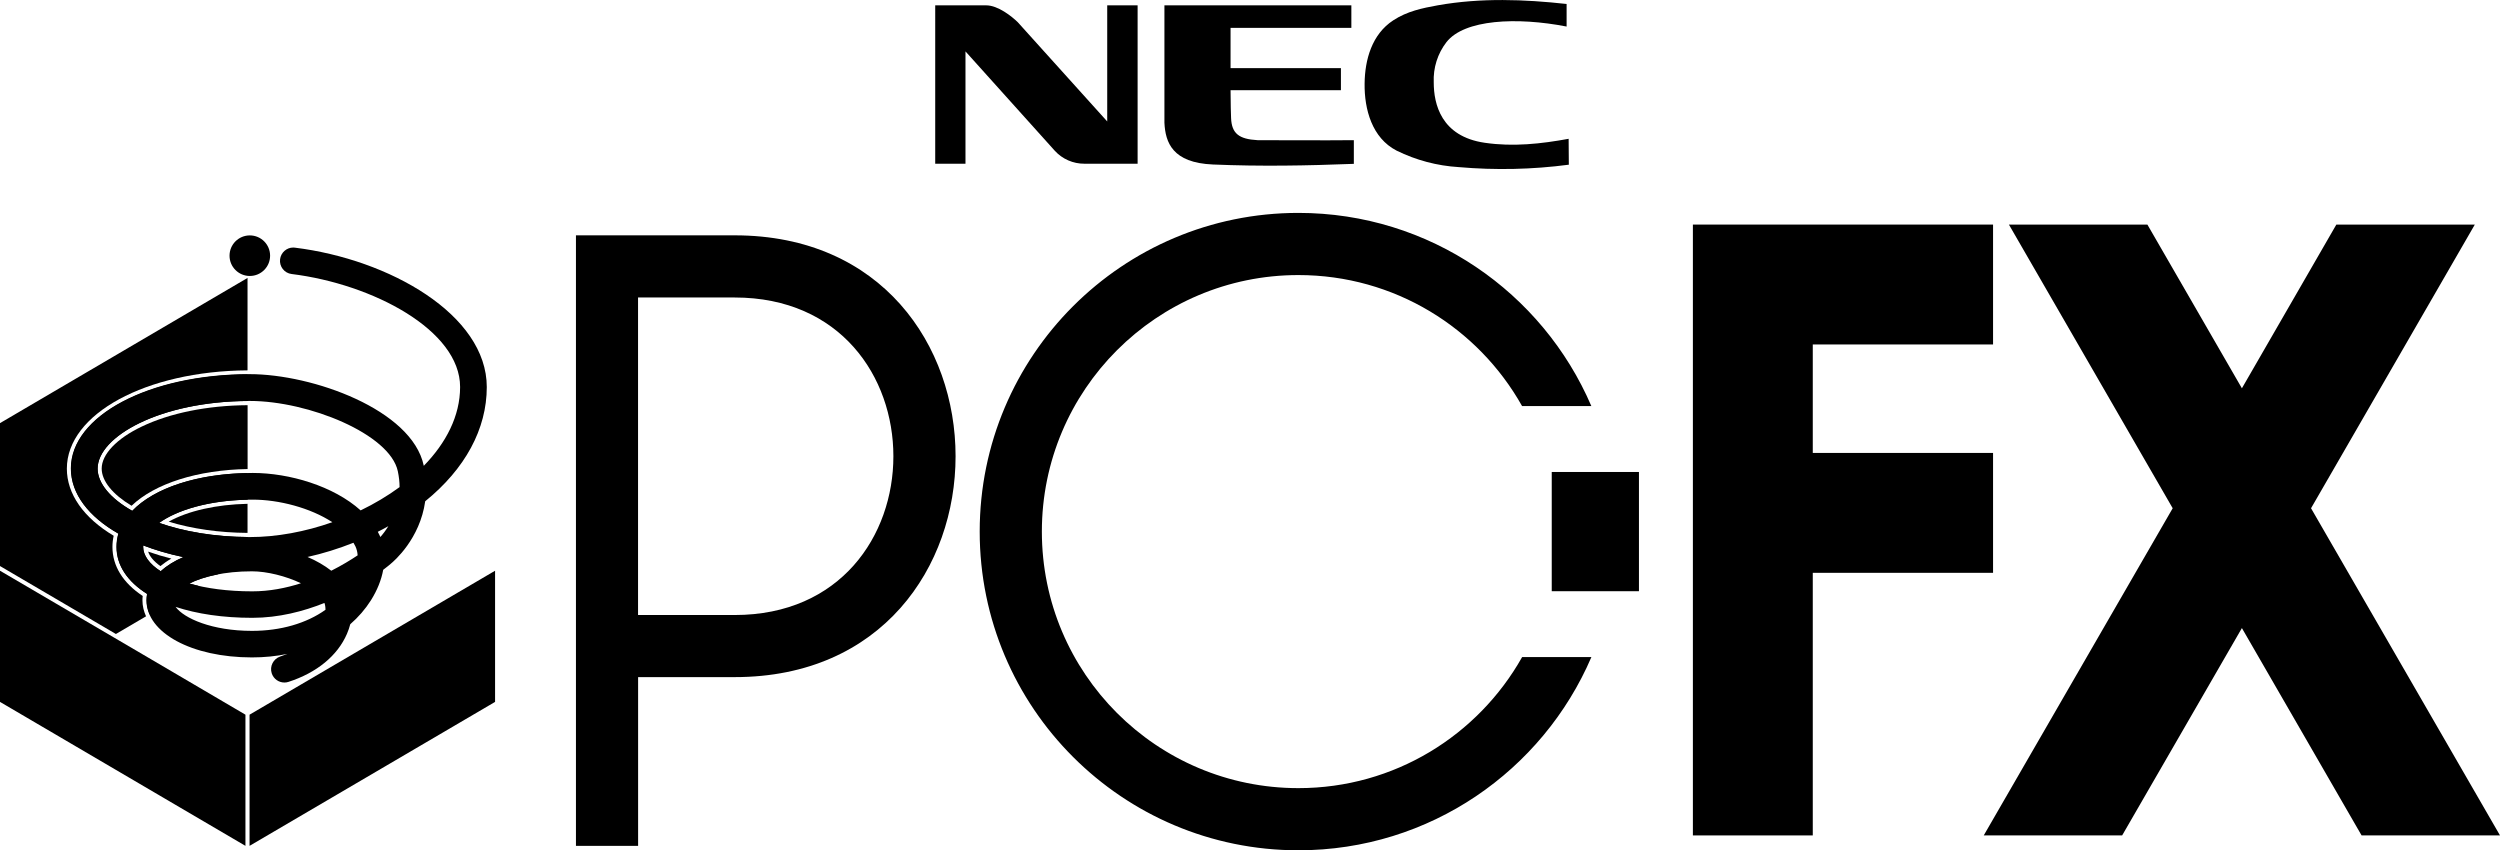 <?xml version="1.0" encoding="utf-8"?>
<!-- Generator: Adobe Illustrator 26.0.3, SVG Export Plug-In . SVG Version: 6.00 Build 0)  -->
<svg version="1.1" id="Layer_1" xmlns="http://www.w3.org/2000/svg" xmlns:xlink="http://www.w3.org/1999/xlink" x="0px" y="0px"
	 viewBox="0 0 3832.8 1303.6" style="enable-background:new 0 0 3832.8 1303.6;" xml:space="preserve">
<style type="text/css">
	.st0{fill:#444444;}
	.st1{fill:none;stroke:#BCBCBC;stroke-width:40.046;stroke-linecap:round;stroke-miterlimit:10;}
	.st2{fill:#BCBCBC;}
	.st3{fill:#FFDD34;}
	.st4{fill:#7B46CE;}
	.st5{fill:none;stroke:#7B46CE;stroke-width:40.046;stroke-linecap:round;stroke-miterlimit:10;}
	.st6{fill:#FF3ABD;}
	.st7{fill:#FFFFFF;}
	.st8{fill:none;stroke:#000000;stroke-width:37.969;stroke-linecap:round;stroke-miterlimit:10;}
	.st9{clip-path:url(#SVGID_00000108303772347782988680000015549590432439252670_);}
	.st10{fill:none;stroke:#000000;stroke-width:6.626;stroke-miterlimit:10;}
	.st11{clip-path:url(#SVGID_00000051376417806387505050000015015686188753118134_);}
	.st12{fill:none;stroke:#000000;stroke-width:6.276;stroke-miterlimit:10;}
	.st13{fill:none;stroke:#000000;stroke-width:6.29;stroke-miterlimit:10;}
	.st14{fill:none;stroke:#000000;stroke-width:40.687;stroke-linecap:round;stroke-miterlimit:10;}
	.st15{clip-path:url(#SVGID_00000037655025478286607840000005835284483745663637_);}
	.st16{clip-path:url(#SVGID_00000116225173411209850080000012763480828534592686_);}
	.st17{fill:none;stroke:#FFFFFF;stroke-width:6.276;stroke-miterlimit:10;}
</style>
<g>
	<g>
		<path d="M1433.8,8.2h78.2c17.9,0,39,16.7,48.4,25.9l137.1,152.1V8.2h46.6V251h-81.6c-17.2,0.1-33.7-7.1-45.3-19.8l-137-152.4V251
			h-46.4V8.2z"/>
		<path d="M2405.2,252.5c-56,7.4-112.6,8.6-168.8,3.7c-33.1-2-65.5-10.6-95.3-25.3c-37.6-19.4-49.5-63.1-49-102.8
			c0.4-36.6,11.2-75.6,43.9-96.9c21.4-14,44.3-18.7,68.5-23.1c66.3-11.7,132.6-9.1,197.3-2v34.6c-76.3-14.8-156.8-11.1-184.2,23.9
			c-13.6,17.6-20.5,39.5-19.5,61.8c0,33,11.2,82.8,78.2,92.5c43.6,6.4,86.7,1.6,128.6-6.1L2405.2,252.5z"/>
		<path d="M1927.7,214.9c6.8,0,111.7,0.5,147.9,0v36.3c-72.7,2.8-142.5,4.1-216,1c-62.2-2.6-72.9-33.8-74.4-64V8.2h286.6v34.5
			h-185.2v61.8h169.2v33.8h-169.2c0,18.3,0.6,39,0.8,42.8c1,23.5,11.9,32.2,40.6,33.8"/>
	</g>
	<g>
		<g>
			<path d="M1126.3,360.8L1126.3,360.8H952.3l0,0H883v936h95.3v-258.7h148.1l0,0C1577.9,1038.1,1577.9,360.8,1126.3,360.8z
				 M1126.3,942.9L1126.3,942.9H978.2V456.1h148.1l0,0C1450.8,456.1,1450.8,942.9,1126.3,942.9z"/>
			<path d="M1990.6,1208.3c-217.3,0-393.3-176.1-393.3-393.3s176.1-393.3,393.3-393.3c147.3,0,275.6,81,342.9,200.8h106.2
				c-74.7-174.1-247.7-296.1-449.1-296.1c-269.9,0-488.6,218.8-488.6,488.6s218.8,488.6,488.6,488.6c201.5,0,374.4-122,449.2-296.2
				h-106.2C2266.1,1127.3,2137.9,1208.3,1990.6,1208.3z"/>
			<rect x="2379" y="723.6" width="133.7" height="182.8"/>
			<polygon points="3055.6,878.2 3055.6,694.4 2779.2,694.4 2779.2,528.1 3055.6,528.1 3055.6,344.3 2779.2,344.3 2636.3,344.3 
				2595.4,344.3 2595.4,1280.8 2779.2,1280.8 2779.2,878.2 			"/>
			<polygon points="3543.1,779.2 3794.2,344.3 3581.9,344.3 3437.1,595.3 3292.2,344.3 3079.9,344.3 3331,779.2 3041.3,1280.8 
				3253.5,1280.8 3437.1,962.9 3620.6,1280.8 3832.8,1280.8 			"/>
		</g>
		<g>
			<polyline class="st13" points="365.4,1121.2 346.4,1132.4 138.4,1010.3 155.9,1000.1 			"/>
			<circle cx="383" cy="392" r="31.1"/>
			<g>
				<path d="M290.4,894.6c11-5.5,25.4-10.4,42.8-13.8l46.4-27.2v-30.3c-52.3-0.4-98.5-8.7-135.5-21.7c27-19.4,75-34.2,135.5-35.5
					v-40.8c-79.5,1.4-143.9,23.6-176.8,57.9c-33.8-19.1-53.1-42.5-53.1-64.8c0-48.6,94.3-102.7,229.9-103.6V574
					c-152.1,1-270.7,64-270.7,144.4c0,39,27.4,74,72.8,99.9c-1.9,6.5-2.9,13.3-2.9,20.3c0,28.6,17.1,53.4,46.9,72.1
					c-0.6,3.2-0.9,6.5-0.9,9.8c0,7.4,1.7,14.5,4.6,21.3l74.5-43.7C299.2,897,294.6,895.8,290.4,894.6z M246.4,875.8
					c-17.5-11.2-26.9-24.3-26.9-37.3c0-0.8,0-1.6,0.1-2.3c18.8,7.3,39.4,13.3,61.5,17.9C267.2,860.1,255.5,867.4,246.4,875.8z"/>
				<path d="M245.9,867.9c5-4.1,10.6-8,16.8-11.5c-12.4-3.1-24.3-6.7-35.6-10.7C229.5,853.2,236,860.8,245.9,867.9z"/>
				<path d="M379.5,817v-44.6c-47.9,1-91.6,10.9-120.9,27.4C294.8,810.8,336.1,816.7,379.5,817z"/>
				<path d="M155.9,718.4c0,18.9,16.6,39.5,45.8,57c35.8-34.2,101.4-55,177.9-56.3v-97.9c-61.4,0.4-118.9,12-162.1,32.7
					C178.9,672.3,155.9,696.5,155.9,718.4z"/>
			</g>
			<path d="M416.6,1032.3c2.8,8.6,10.8,14.1,19.4,14.1c2.1,0,4.2-0.3,6.3-1c43.4-14,75.2-40.2,89.6-73.6c2.1-4.9,3.8-9.8,5.1-14.8
				c12.4-10.8,23.1-23.1,31.7-36.7c9.6-15.3,16-31.2,18.8-46.7c6.3-4.7,10.2-8.1,11.5-9.2c5.1-4.2,44.8-38.1,52.9-95.9
				c61.2-49.6,94.4-110.8,94.4-175.1c0-111-149.5-195.8-294.1-213.7c-0.9-0.1-1.7-0.2-2.6-0.2c-10.1,0-18.9,7.6-20.2,17.9
				c-1.4,11.2,6.6,21.4,17.7,22.7c124.2,15.4,258.3,86,258.3,173.2c0,44.4-21.5,85.8-55.7,120.9c0-0.2-0.1-0.4-0.1-0.6
				c-18.2-85.5-170.2-140-266.8-140c-153.8,0-274.2,63.5-274.2,144.5c0,39,27.4,74,72.8,99.9c-1.9,6.5-2.9,13.3-2.9,20.3
				c0,28.6,17.1,53.4,46.9,72.1c-0.6,3.2-0.9,6.5-0.9,9.8c0,50,69.5,87.7,161.7,87.7c18.9,0,37.2-1.8,54.5-5.4
				c-3.5,1.4-7.1,2.7-11.1,4C419,1010.1,413.1,1021.6,416.6,1032.3z M507.9,875c-10.6-8.3-23.1-15.4-36.4-21.1
				c23.8-5.3,47.5-12.7,70.4-21.8c1.1,1.8,2.1,3.6,3,5.5c1.9,4.1,3.1,8.7,3.4,13.8C537.7,858.5,523.9,866.9,507.9,875z M382.9,823.4
				c-53.8,0-101.2-8.5-139-21.7C272.2,781.4,323,766,387.4,766c40.2,0,88.5,12.6,122.1,34.6C468.1,815.2,424.3,823.4,382.9,823.4z
				 M461.4,894.2c-23,7.4-48.3,12.4-74.6,12.4c-38.1,0-70.6-4.6-96.6-12c20.8-10.5,53.8-18.7,96.1-18.7
				C409.2,875.9,438.4,883.2,461.4,894.2z M583.1,823.3c-0.5-1.1-1-2.2-1.5-3.3c-0.8-1.6-1.6-3.1-2.4-4.7c5.5-2.8,10.9-5.6,16.2-8.6
				C591.2,813.5,586.9,819.1,583.1,823.3z M202.7,783.2c-33.8-19.1-53.1-42.5-53.1-64.8c0-49,95.9-103.7,233.4-103.7
				c89.9,0,214.8,50.7,226.9,107.7c1.8,8.6,2.7,16.7,2.7,24.4c-18.3,13.4-38.4,25.4-59.7,35.7c-41.6-37.5-109.6-57.4-165.3-57.4
				C304.3,725.1,236.8,747.7,202.7,783.2z M219.5,838.5c0-0.8,0-1.6,0.1-2.3c18.8,7.3,39.4,13.3,61.5,17.9
				c-13.9,6-25.6,13.3-34.8,21.7C228.8,864.6,219.5,851.4,219.5,838.5z M386.3,967.2c-61.4,0-104.4-19.3-117.1-36.8
				c32.6,10.8,72.6,16.8,117.6,16.8c40.6,0,78.4-9.9,110.6-22.8c1,2.7,1.6,6.2,1.6,10.5C469.7,955.7,430.3,967.2,386.3,967.2z"/>
			<polygon points="382.6,1095.7 382.6,1296.8 759,1076.1 759,875 			"/>
			<g>
				<polygon points="232.9,1011.5 0,875 0,875 0,875 0,1076.1 376.3,1296.8 376.3,1095.7 				"/>
				<path d="M0,648.7v219.1l177.7,104.2l46.2-27.1c-3.5-7.8-5.5-15.9-5.5-24.5c0-2.3,0.1-4.5,0.4-6.7c-30.3-20.1-46.4-46-46.4-75.1
					c0-5.8,0.6-11.6,1.9-17.2c-46.3-27.7-71.8-64.1-71.8-102.9c0-83.9,121.4-149.7,277-150.7V426.1L0,648.7z"/>
			</g>
		</g>
	</g>
</g>
</svg>
